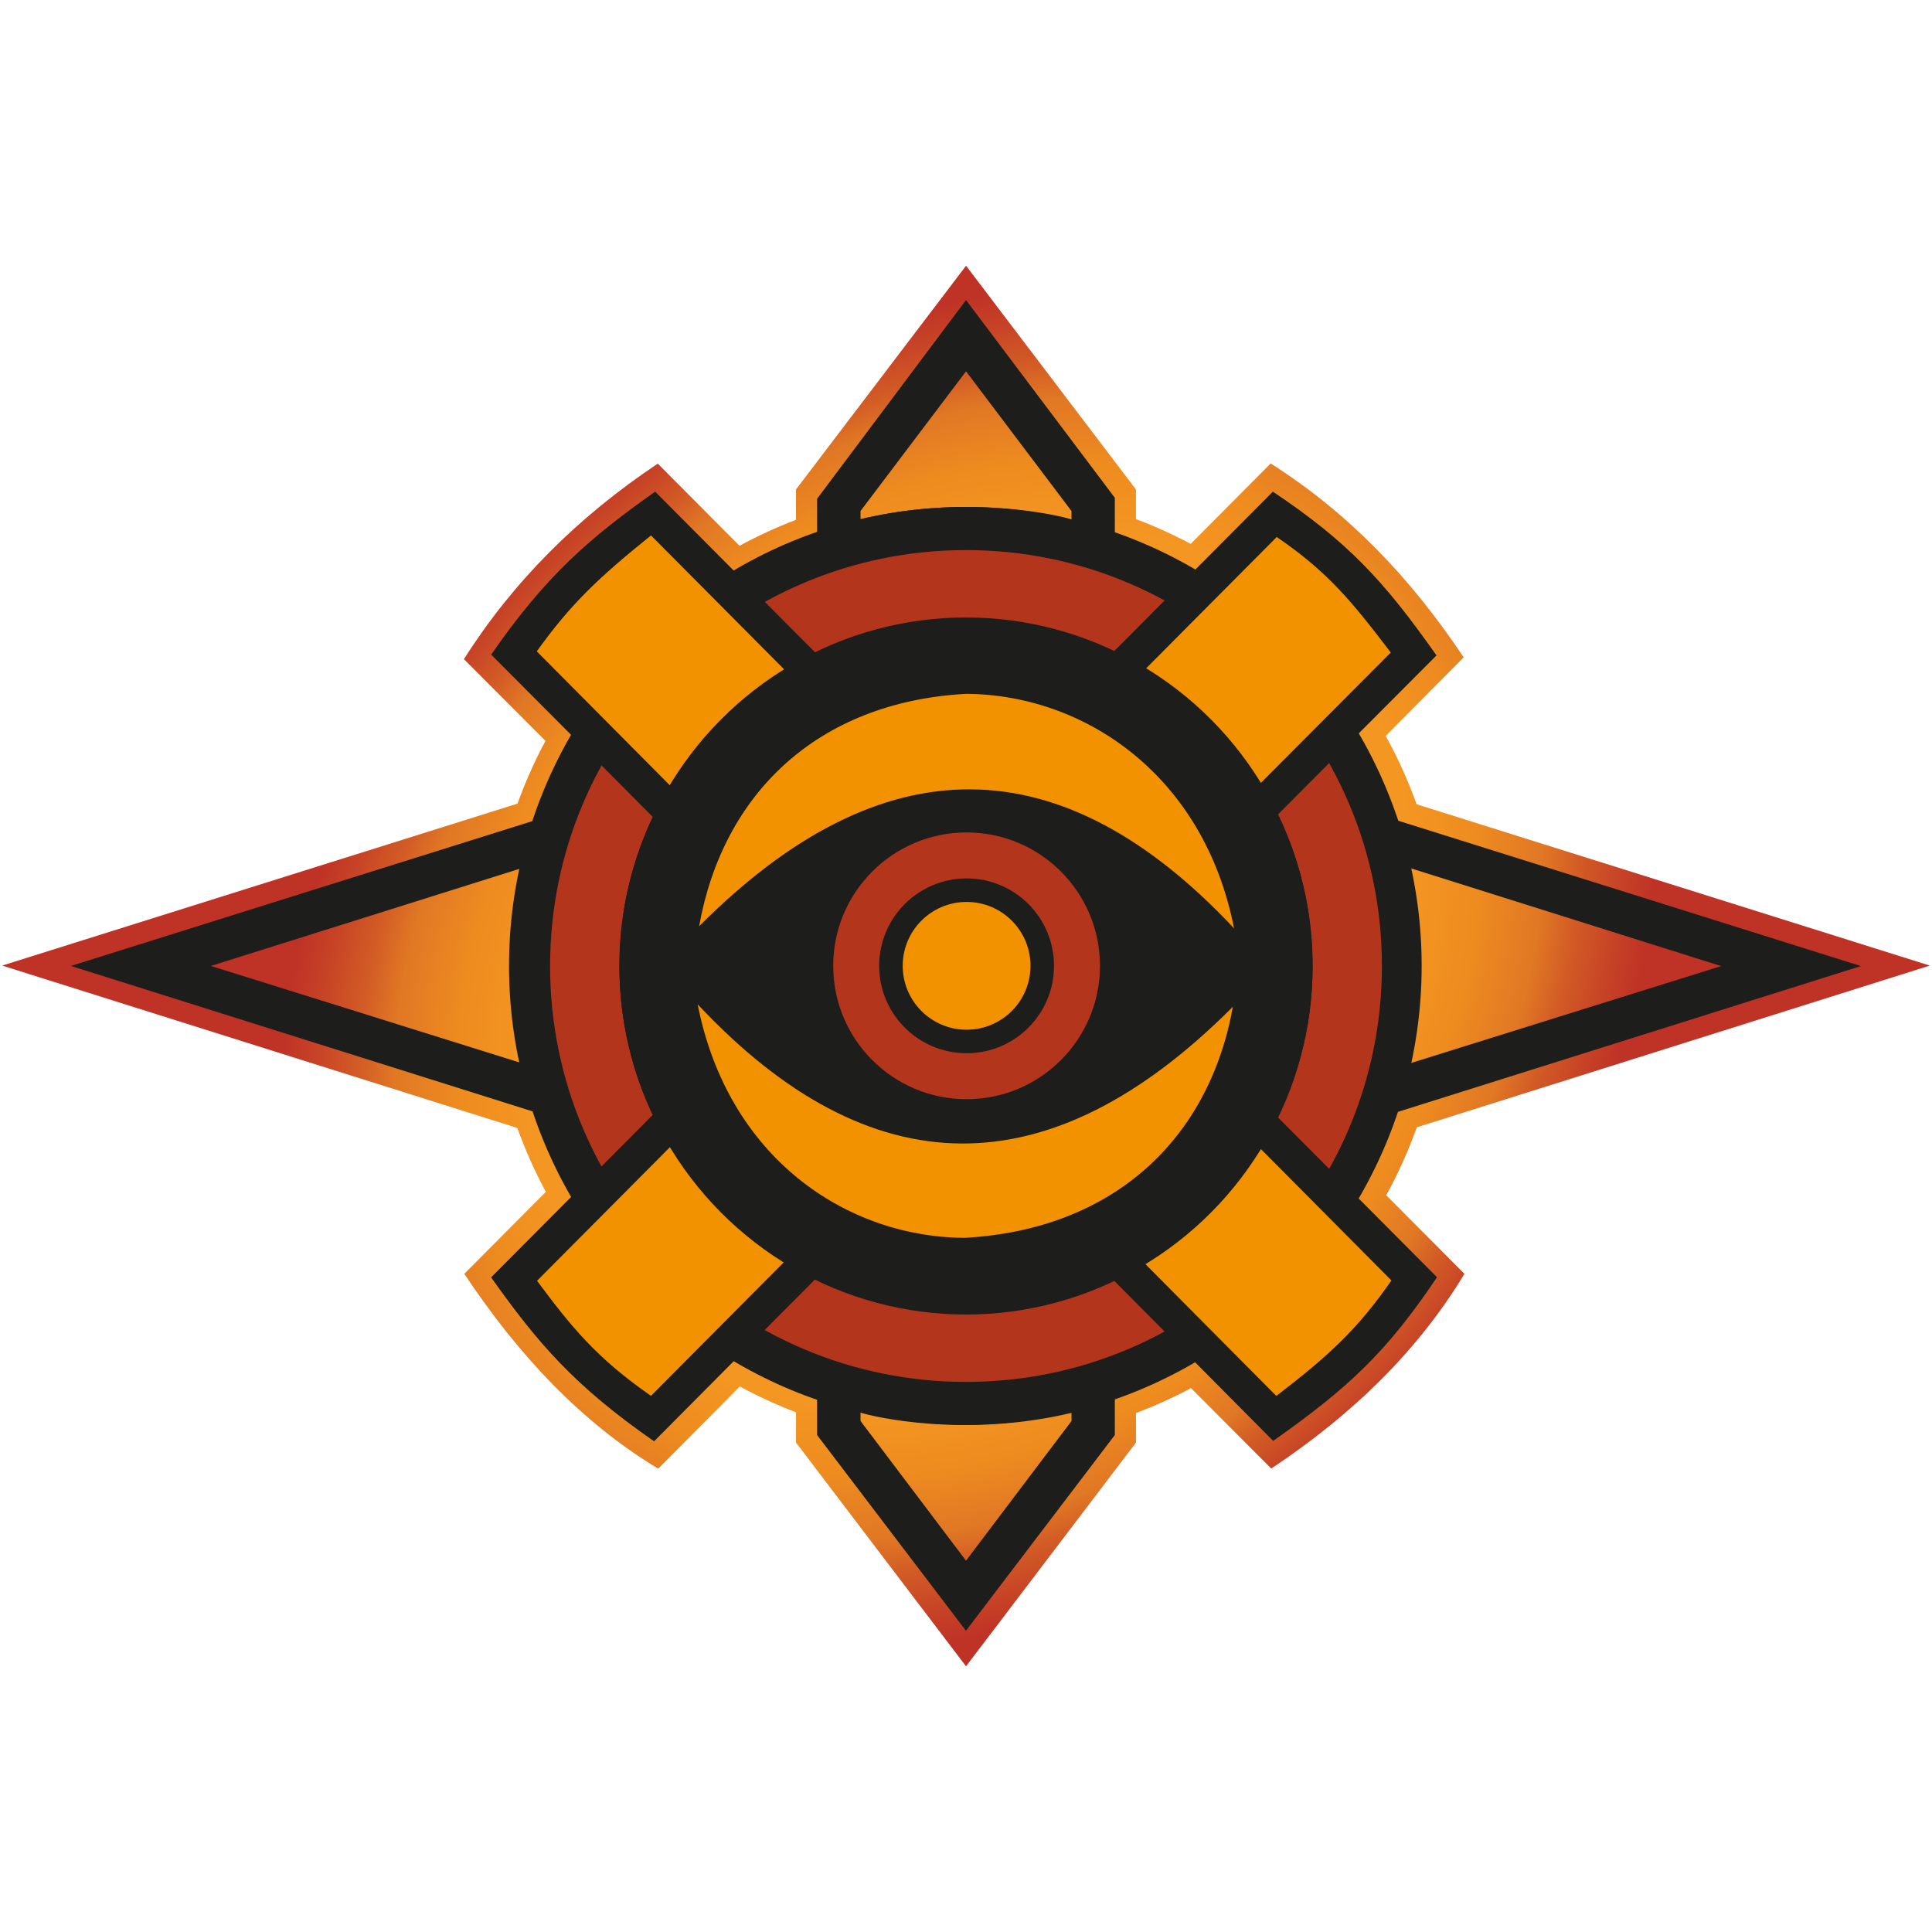 <?xml version="1.0" encoding="UTF-8"?>
<svg id="Ebene_1" data-name="Ebene 1" xmlns="http://www.w3.org/2000/svg" xmlns:xlink="http://www.w3.org/1999/xlink" viewBox="0 0 1000 1000">
  <defs>
    <style>
      .cls-1 {
        fill: #b3351b;
      }

      .cls-1, .cls-2, .cls-3, .cls-4 {
        stroke-width: 0px;
      }

      .cls-2 {
        fill: #f39200;
      }

      .cls-3 {
        fill: url(#Unbenannter_Verlauf_14);
      }

      .cls-4 {
        fill: #1d1d1b;
      }
    </style>
    <radialGradient id="Unbenannter_Verlauf_14" data-name="Unbenannter Verlauf 14" cx="500" cy="500" fx="500" fy="500" r="403.74" gradientTransform="translate(-143.2 554.62) rotate(-44.09) scale(1 .82)" gradientUnits="userSpaceOnUse">
      <stop offset="0" stop-color="#bc2d26"/>
      <stop offset=".04" stop-color="#c03726"/>
      <stop offset=".11" stop-color="#cd4d26"/>
      <stop offset=".19" stop-color="#de7524"/>
      <stop offset=".21" stop-color="#e27a24"/>
      <stop offset=".29" stop-color="#ee8c1f"/>
      <stop offset=".38" stop-color="#f49622"/>
      <stop offset=".5" stop-color="#f49824"/>
      <stop offset=".62" stop-color="#f49622"/>
      <stop offset=".71" stop-color="#ee8c1f"/>
      <stop offset=".79" stop-color="#e27a24"/>
      <stop offset=".8" stop-color="#e17924"/>
      <stop offset=".85" stop-color="#d35d25"/>
      <stop offset=".91" stop-color="#c74426"/>
      <stop offset=".96" stop-color="#bf3326"/>
    </radialGradient>
  </defs>
  <path class="cls-3" d="m733.35,583.48l265.53-83.69-265.64-83.5c-4.42-12.28-9.78-24.11-16-35.4l40.36-40.65c-27.56-41.33-59.87-74.95-99.91-100.34l-41.39,41.6c-9.12-4.84-18.57-9.13-28.33-12.82v-15.33l-87.94-115.81-88.03,115.81v15.71c-10.07,3.86-19.83,8.34-29.21,13.43l-42.32-42.51c-41.33,27.56-74.95,61.14-100.34,101.19l42.21,42.32c-5.57,10.4-10.42,21.24-14.47,32.46L1.11,499.78l266.66,84.05c4.12,11.45,9.06,22.5,14.76,33.09l-42.2,42.41c28.14,42.41,60.97,77.11,100.34,100.84l42.24-42.54c9.35,5.06,19.08,9.53,29.11,13.38v15.67l87.99,115.79,87.98-115.79v-15.29c9.81-3.71,19.32-8.02,28.48-12.9l41.52,41.63c42.41-28.14,76.27-61.42,100-100.79l-40.47-40.65c6.15-11.23,11.46-23,15.83-35.2Z"/>
  <path class="cls-4" d="m500.09,354.54L36.71,499.97l463.24,145.94,463.24-145.87-463.11-145.5ZM109.14,499.97l390.98-123.03,390.76,123.1-390.87,122.16-390.87-122.23Z"/>
  <ellipse class="cls-4" cx="499.66" cy="499.91" rx="236.19" ry="237.51"/>
  <path class="cls-4" d="m500.01,155.32l-77.09,102.86v484.58l77.06,101.32,77.05-101.32v-485.1l-77.02-102.35Zm0,652.49l-54.6-72.31v-4.35c6.17,2.12,53.97,13.29,109.2.14v4.22s-54.6,72.3-54.6,72.3Zm54.6-538.94c-6.17-2.12-53.97-13.31-109.2-.17v-4.22l54.61-72.28,54.59,72.32v4.35Z"/>
  <path class="cls-1" d="m500,284.72c-118.89,0-215.28,96.38-215.28,215.28s96.38,215.28,215.28,215.28,215.28-96.38,215.28-215.28-96.38-215.28-215.28-215.28Zm0,394.65c-99.08,0-179.4-80.32-179.4-179.4s80.32-179.4,179.4-179.4,179.4,80.32,179.4,179.4-80.32,179.4-179.4,179.4Z"/>
  <path class="cls-4" d="m254.24,338.83c28.43-41.01,50.92-60.36,84.86-84.35l404.69,406.6c-26.12,38.97-46.14,57.48-84.79,84.72.09-.09-404.68-407.06-404.77-406.97Z"/>
  <path class="cls-4" d="m338.56,746.01c-41.01-28.43-60.36-50.92-84.35-84.86l404.63-406.67c38.97,26.12,57.45,46.11,84.69,84.76-.09-.09-405.06,406.68-404.97,406.77Z"/>
  <path class="cls-2" d="m336.95,722.48c-28.43-19.71-41.54-36.11-58.98-59.55l382.87-384.98c26.39,18.07,38.63,33.01,59.02,59.8-.06-.06-382.97,384.68-382.91,384.74Z"/>
  <path class="cls-2" d="m720.2,662.75c-17.61,25.39-32.44,38.93-59.57,59.8l-382.79-385.41c17.63-24.58,31.68-37.89,59.12-60.01l383.24,385.62Z"/>
  <ellipse class="cls-4" cx="500" cy="500" rx="179.4" ry="180.4"/>
  <path class="cls-2" d="m361.86,479.43c94.83-95.17,187.58-94.17,276.89,1.09-15.59-79.37-77.44-121.03-138.73-121.39-77.16,4.25-125.94,51.95-138.16,120.3Z"/>
  <path class="cls-2" d="m638.12,521.1c-94.85,95.15-187.71,94.01-277.01-1.26,15.57,79.37,76.87,120.5,138.15,120.86,77.16-4.24,126.62-51.25,138.86-119.61Z"/>
  <circle class="cls-1" cx="500.31" cy="499.91" r="69.04"/>
  <circle class="cls-4" cx="500.31" cy="499.91" r="45.24"/>
  <circle class="cls-2" cx="500.31" cy="499.91" r="33.07"/>
</svg>